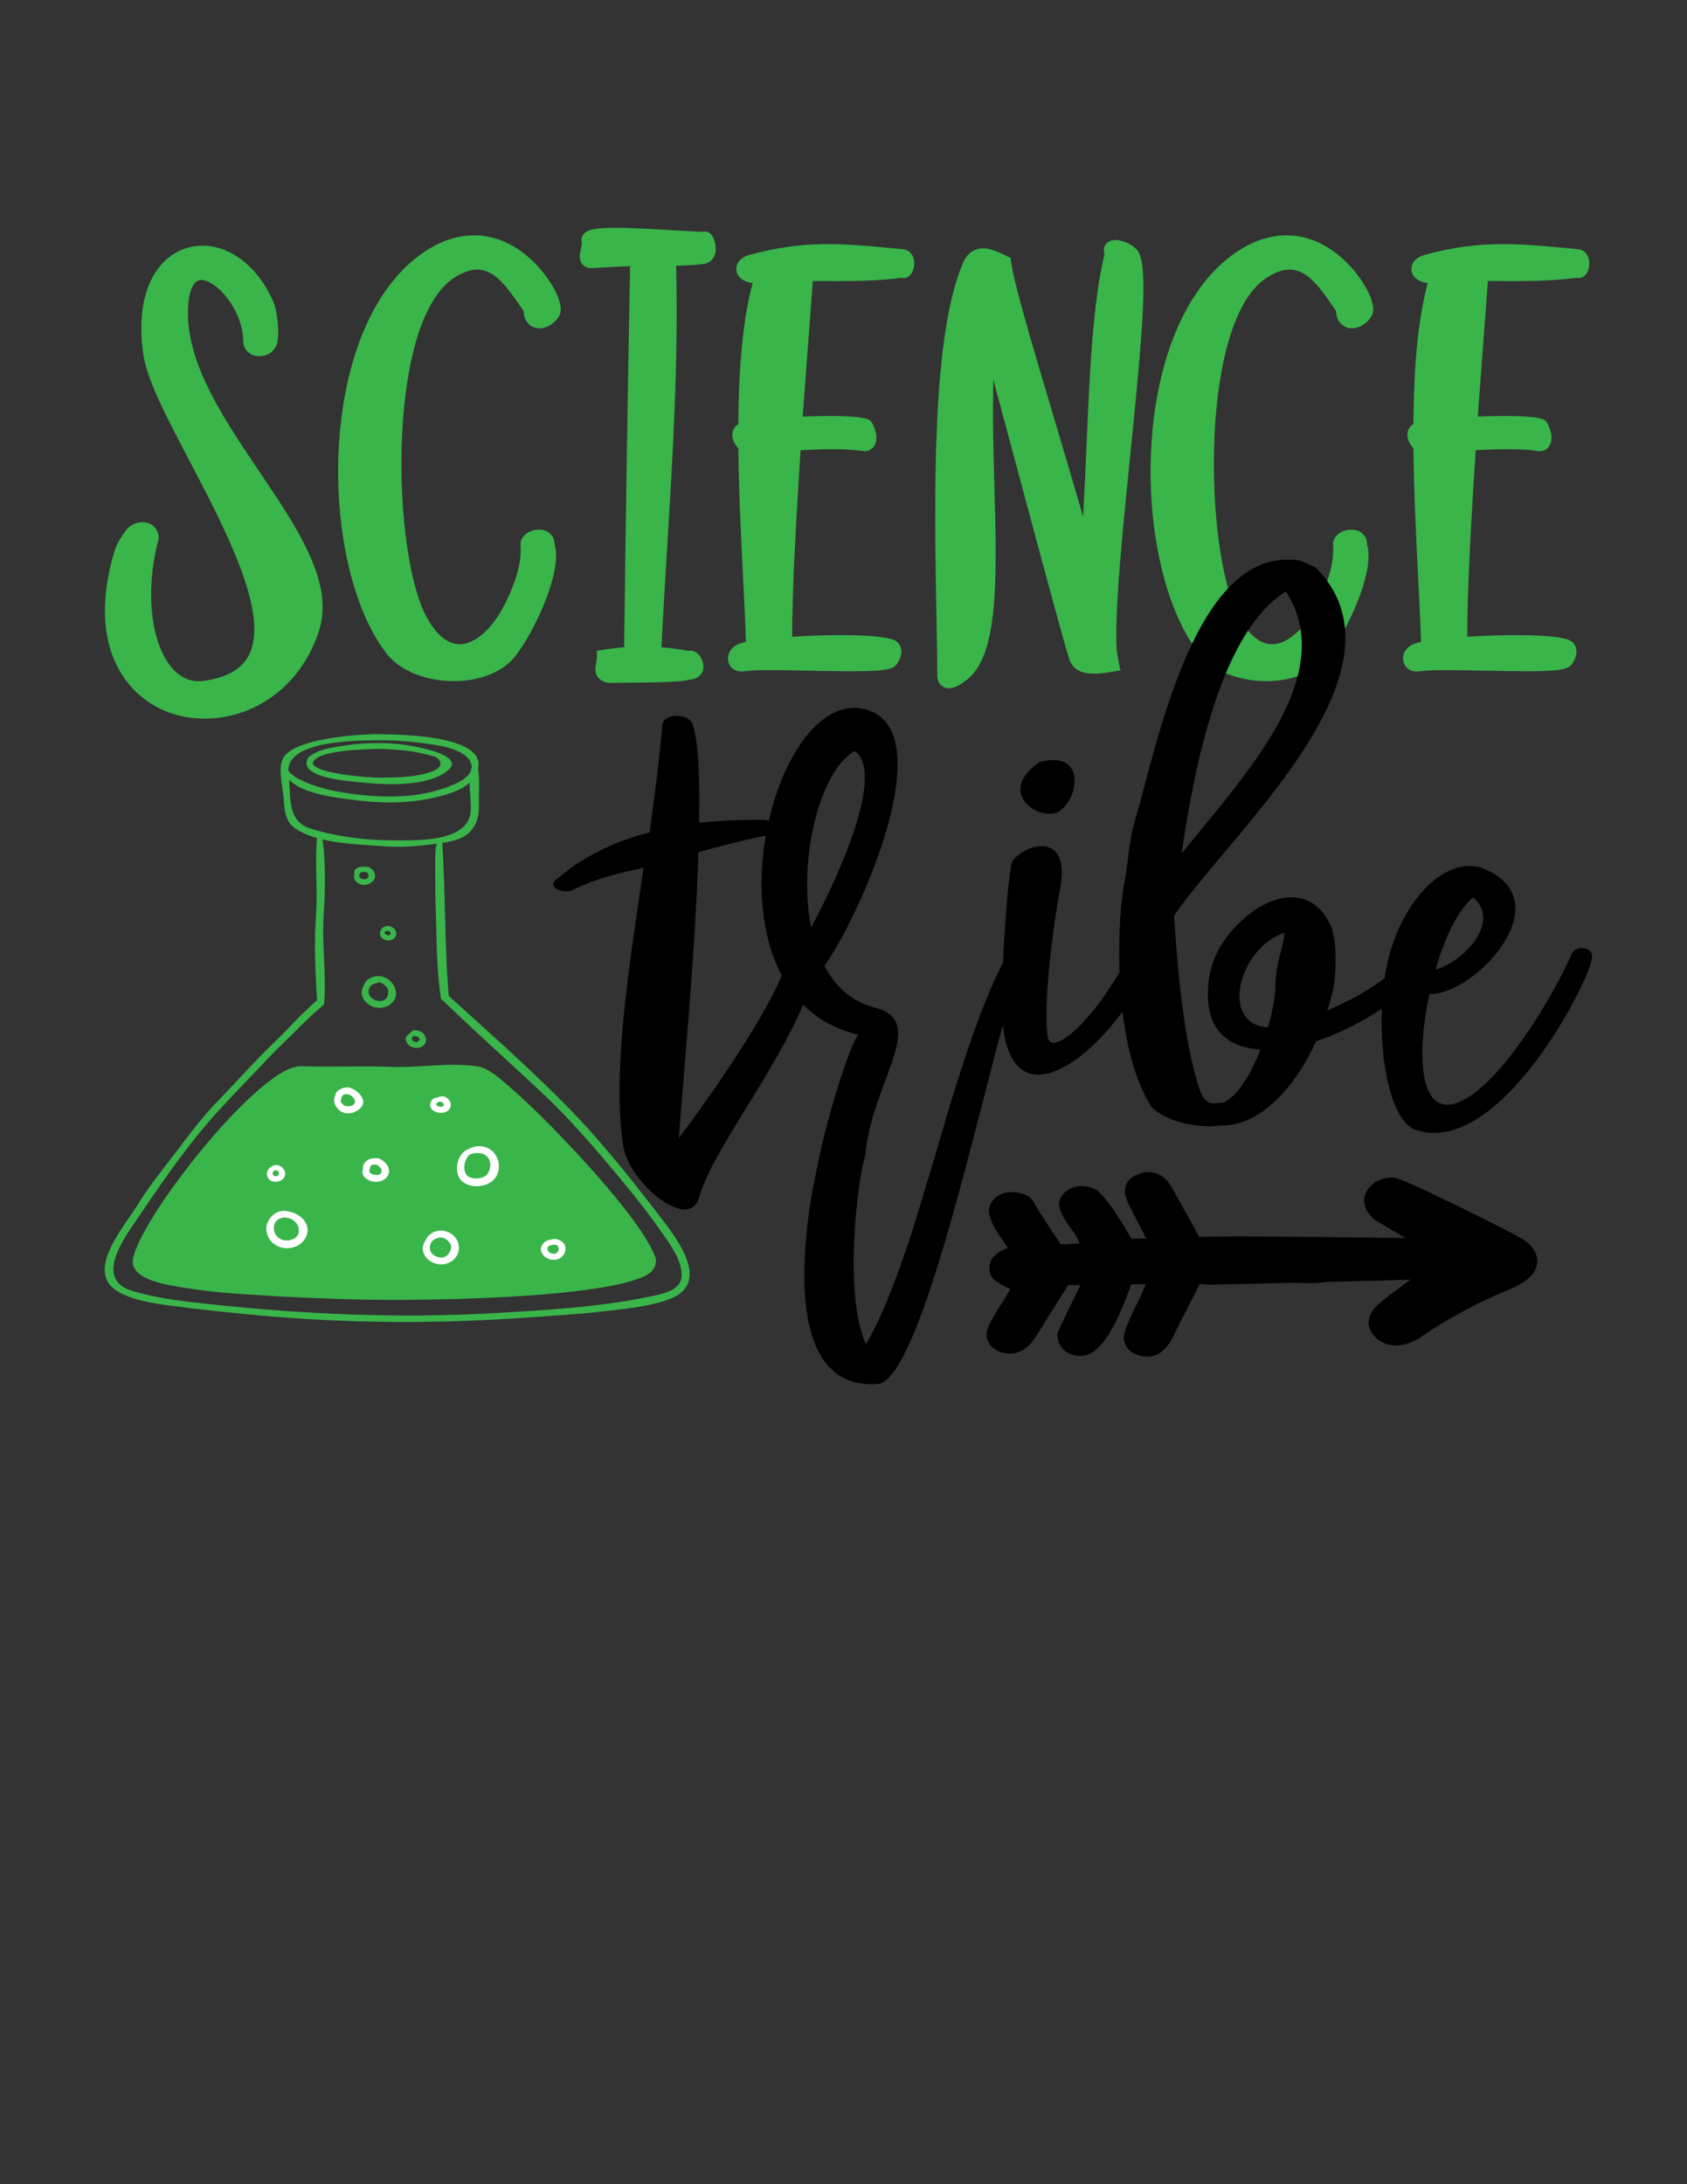 <?xml version="1.0" encoding="iso-8859-1"?>
<!-- Generator: Adobe Illustrator 21.0.0, SVG Export Plug-In . SVG Version: 6.00 Build 0)  -->
<svg version="1.1" id="Layer_1" xmlns="http://www.w3.org/2000/svg" xmlns:xlink="http://www.w3.org/1999/xlink" x="0px" y="0px"
	 width="612px" height="792px" viewBox="0 0 612 792" enable-background="new 0 0 612 792" xml:space="preserve">
<rect x="0" y="0" width="612" height="792" fill="#333333" stroke="none"/>
<g>
	<path fill="#39B54A" d="M68.202,114.402c-0.17-9.385,2.243-11.844,3.288-12.463c1.538-0.91,3.578-0.117,5.028,0.708
		c5.656,3.222,11.713,12.434,11.713,21.014c0,2.721,1.886,4.895,4.695,5.403c2.759,0.49,6.209-0.75,7.457-4.084
		c1.248-3.269,0.144-12.381-1.163-15.427c-6.459-14.951-19.266-23.059-31.096-19.731c-10.048,2.828-19.561,14.488-16.129,38.742
		c1.304,9.117,8.478,22.788,16.789,38.619c12.99,24.743,29.157,55.539,21.5,70.396c-2.639,5.121-8.015,8.17-16.433,9.319
		c-4.328,0.596-8.13-0.939-11.314-4.552c-7.925-8.992-9.992-28.22-5.031-46.76l0.13-0.489l-0.053-0.503
		c-0.245-2.317-1.57-4.089-3.631-4.858c-2.453-0.912-5.52-0.21-7.63,1.761l-0.29,0.319c-1.245,1.601-3.804,5.39-4.554,8.194
		c-10.468,35.206,4.951,53.703,21.335,58.848c3.663,1.149,7.539,1.729,11.476,1.729c16.629,0,34.326-10.335,41.383-31.676
		c5.73-17.425-7.526-37.079-21.564-57.885C81.544,152.393,68.546,133.125,68.202,114.402z"/>
	<path fill="#39B54A" d="M154.763,90.789c-14.82,9.431-25.424,28.524-29.854,53.764c-6.012,34.238,0.386,73.054,15.206,92.283
		c4.416,5.775,12.74,9.542,22.267,10.077c0.764,0.043,1.524,0.064,2.277,0.064c8.635,0,16.39-2.791,21.059-7.654
		c6.087-6.355,18.792-31.218,15.475-41.868c0.027-1.875-0.774-3.469-2.259-4.445c-2.33-1.53-5.464-1.024-7.396,0.096
		c-1.804,1.046-2.812,2.748-2.692,4.616c0.74,8.444-4.227,18.385-5.847,21.625c-4.507,8.795-10.737,14.259-16.262,14.259
		c-5.73-0.003-9.886-5.77-12.365-10.612c-12.301-24.017-14.006-106.818,10.572-122.397c10.718-6.842,16.353-0.378,23.144,9.484
		c0.641,0.931,1.256,1.825,1.852,2.644c0.133,4.448,3.054,5.749,4.004,6.055c3.027,0.976,6.76-0.748,8.853-4.1
		c2.45-3.924-2.716-13.288-9.08-19.574C182.289,83.811,168.088,82.234,154.763,90.789z"/>
	<path fill="#39B54A" d="M256.439,84.035c-0.551-0.146-1.107-0.122-1.609,0.043c-2.636-0.117-5.858-0.311-9.33-0.521
		c-25.31-1.538-31.628-1.285-33.786,1.325c-0.694,0.841-0.942,1.923-0.676,2.966c0.122,0.489-0.128,1.628-0.311,2.461
		c-0.386,1.742-0.865,3.913,0.588,5.565c0.62,0.705,1.836,1.514,3.831,1.322l0.729-0.043c4.464-0.269,8.731-0.524,12.698-0.615
		c-0.92,49.585-1.623,94.842-2.15,138.173c-2.463,0.197-4.927,0.492-7.582,0.904l-2.304,0.359v2.333
		c0,0.676-0.133,1.391-0.261,2.086c-0.277,1.503-0.62,3.373,0.535,5.039c0.785,1.133,2.038,1.838,3.833,2.158l0.245,0.045
		l0.253-0.003c22.155-0.165,26.002-0.474,29.165-1.224c2.392-0.114,4.134-1.359,4.701-3.379c0.713-2.538-0.777-5.438-2.61-6.555
		c-0.886-0.54-1.868-0.689-2.761-0.479c-3.32-0.617-6.515-1.04-9.683-1.282c0.623-12.37,1.365-24.546,2.083-36.342
		c2.091-34.312,4.068-66.763,3.248-102.057c4.134-0.053,7.209-0.223,9.165-0.505c2.828-0.09,4.794-1.873,5.156-4.698
		C259.884,88.94,259.065,84.718,256.439,84.035z"/>
	<path fill="#39B54A" d="M327.559,90.377l-3.195-0.306c-18.819-1.793-32.421-3.091-52.256,2.296
		c-3.772,1.011-5.063,3.384-5.015,5.27c0.024,0.897,0.466,3.895,5.158,4.89l0.564,0.059c0.077,0,0.152,0,0.229-0.003
		c-3.389,12.676-5.089,29.492-5.182,51.181c-1.096,0.649-1.838,1.647-2.099,2.87c-0.505,2.368,0.926,4.674,2.104,6.023
		c0.141,16.042,0.958,32.112,1.679,46.332c0.442,8.657,0.859,16.885,1.048,23.783c-0.75,0.149-1.407,0.301-1.937,0.503
		c-3.677,1.144-5.017,4.198-4.443,6.624c0.521,2.195,2.439,3.607,4.746,3.607c0.311,0,0.633-0.027,0.958-0.08
		c3.772-0.633,13.969-0.423,23.815-0.231c22.602,0.466,29.018,0.269,31.155-1.854c0.612-0.575,2.591-3.461,1.995-6.19
		c-0.338-1.543-1.429-2.724-3.001-3.248c-6.278-2.083-24.249-1.796-36.486-1.024c-0.128-16.385,1.609-45.629,3.043-67.63
		c8.018-0.423,16.563-0.644,22.285,0.274c1.921,0.33,3.575-0.404,4.491-1.913c1.548-2.546,0.319-6.738-1.269-8.843
		c-0.575-0.641-2.277-2.559-24.751-1.724l3.674-49.143l3.129,0.008c9.979,0.048,19.428,0.09,28.949-1.16
		c0.857,0.21,1.766,0.067,2.551-0.439c1.934-1.237,2.527-4.336,1.969-6.494C330.946,91.808,329.416,90.488,327.559,90.377z"/>
	<path fill="#39B54A" d="M402.071,87.719c-1.189,0.79-2.075,2.352-1.386,4.525c-4.241,17.233-5.353,42.597-6.528,69.423
		c-0.37,8.444-0.748,17.068-1.229,25.712c-3.32-11.522-6.917-23.575-10.428-35.355c-7.608-25.507-14.794-49.601-15.674-56.999
		l-0.176-1.476l-1.75-0.854c-3.195-1.562-7.167-3.512-10.809-2.224c-1.953,0.689-3.477,2.173-4.546,4.461
		c-11.743,26.326-10.596,87.22-9.838,127.515c0.162,8.665,0.303,16.148,0.303,22.288c0,3.203,1.881,4.264,2.69,4.57
		c0.479,0.184,0.976,0.263,1.484,0.263c3.887,0,8.337-4.695,8.335-4.695c9.84-10.354,9.085-37.624,8.207-69.202
		c-0.354-12.719-0.716-25.73-0.349-37.885c2.424,8.992,5.028,18.696,7.638,28.423c9.324,34.746,18.133,67.566,19.949,73.014
		c2.256,6.334,10.021,5.185,14.182,4.565l4.397-0.689l-0.335-1.051l-1.069-5.978c-0.881-14.209,2.064-43.216,4.911-71.272
		c4.847-47.763,6.547-69.21,2.463-74.158C410.411,88.145,404.902,85.852,402.071,87.719z"/>
	<path fill="#39B54A" d="M449.499,90.789c-14.82,9.431-25.422,28.521-29.854,53.759c-6.01,34.241,0.386,73.057,15.206,92.288
		c4.416,5.775,12.74,9.542,22.267,10.077c0.763,0.043,1.524,0.064,2.277,0.064c8.635,0,16.39-2.791,21.059-7.654
		c6.087-6.355,18.792-31.218,15.475-41.868c0.027-1.875-0.774-3.469-2.259-4.445c-2.33-1.53-5.464-1.024-7.396,0.096
		c-1.804,1.046-2.812,2.748-2.692,4.616c0.74,8.444-4.227,18.385-5.847,21.625c-4.507,8.795-10.737,14.259-16.262,14.259
		c-5.73-0.003-9.886-5.77-12.365-10.612c-12.301-24.017-14.006-106.818,10.572-122.397c10.716-6.842,16.35-0.378,23.145,9.484
		c0.641,0.931,1.256,1.825,1.852,2.644c0.133,4.448,3.054,5.749,4.004,6.055c3.033,0.976,6.76-0.748,8.853-4.1
		c2.45-3.924-2.716-13.288-9.08-19.574C477.025,83.811,462.827,82.234,449.499,90.789z"/>
	<path fill="#39B54A" d="M576.37,93.814c-0.521-2.006-2.051-3.325-3.908-3.437l-3.195-0.306
		c-18.819-1.793-32.421-3.091-52.256,2.296c-3.772,1.011-5.063,3.384-5.015,5.27c0.024,0.897,0.466,3.895,5.158,4.89l0.564,0.059
		c0.077,0,0.152,0,0.229-0.003c-3.389,12.676-5.089,29.492-5.182,51.181c-1.096,0.649-1.838,1.647-2.099,2.87
		c-0.505,2.368,0.926,4.674,2.104,6.023c0.141,16.042,0.958,32.112,1.679,46.332c0.442,8.657,0.859,16.885,1.048,23.783
		c-0.75,0.149-1.407,0.301-1.937,0.503c-3.677,1.144-5.017,4.198-4.443,6.624c0.521,2.195,2.439,3.607,4.746,3.607
		c0.311,0,0.633-0.027,0.958-0.08c3.77-0.633,13.966-0.423,23.815-0.231c22.602,0.466,29.018,0.269,31.155-1.854
		c0.612-0.575,2.591-3.461,1.995-6.19c-0.338-1.543-1.429-2.724-3.001-3.248c-6.278-2.083-24.248-1.796-36.486-1.024
		c-0.128-16.385,1.609-45.629,3.043-67.63c8.021-0.423,16.56-0.644,22.285,0.274c1.923,0.33,3.575-0.404,4.491-1.913
		c1.548-2.546,0.319-6.738-1.269-8.843c-0.575-0.641-2.277-2.559-24.751-1.724l3.674-49.143l3.128,0.008
		c9.984,0.048,19.428,0.09,28.949-1.16c0.854,0.21,1.764,0.067,2.551-0.439C576.336,99.071,576.929,95.971,576.37,93.814z"/>
</g>
<g>
	<path d="M381.478,295.093c8.723-0.536,14.993-23.839-4.361-18.75C362.94,285.985,373.572,295.628,381.478,295.093z"/>
	<path d="M570.106,345.985c-5.18,12.589-26.987,50.624-43.07,54.374c-12.268,2.679-13.085-19.017-8.451-39.91
		c16.084,0.536,47.978-33.214,20.173-45.267c-14.116-6.135-32.552,12.435-36.475,39.571c-5.894,4.555-13.645,8.591-20.766,11.589
		c1.091-3.214,1.908-6.161,2.453-9.375c0.273-2.143,0.546-5.357,0.546-8.839c0-5.089-0.546-10.714-2.454-13.928
		c-3.543-6.429-8.45-8.839-13.63-8.839c-12.267,0-25.896,13.928-28.896,25.178c-1.09,3.75-1.362,7.232-1.362,10.179
		c0,11.518,5.997,19.017,19.082,19.821c-3.544,9.375-8.724,17.411-13.63,19.286c-1.091,0-2.182,0.268-3.271,0.268
		c-3.271,0-4.635-3.214-5.725-6.696c-1.908-7.232-5.997-19.285-8.724-61.338c16.901-24.642,62.152-65.892,62.152-100.712
		c0-9.107-2.998-17.678-10.631-25.446c-1.908-1.071-3.816-1.875-5.997-2.678c-1.636-0.268-2.999-0.268-4.635-0.268
		c-34.619,0-47.704,70.178-55.064,94.552c-2.181,6.964-2.453,15.535-3.816,22.5c-1.363,7.232-1.908,16.339-1.908,25.982
		c0,2.157,0.04,4.346,0.118,6.549c-12.412,21.141-25.242,30.001-26.012,23.45c-1.908-11.786,2.181-41.785,4.362-53.035
		c5.179-25.981-19.082-14.196-17.72-8.303c-1.204,6.251-2.298,21.452-2.874,34.314c-7.868,15.399-14.484,35.951-20.838,57.024
		c-4.089,14.196-8.45,28.66-12.54,41.785c-5.179,15.535-10.358,29.464-16.355,39.643c-8.451-18.75-2.726-61.07-0.272-68.303
		c2.453-27.321,23.443-48.749,3.271-53.838c-8.451-2.143-14.176-7.768-17.992-15c14.721-21.696,41.162-83.838,16.084-92.677
		c-16-5.52-30.569,14.718-36.344,39.989c-0.551-0.18-1.158-0.307-1.815-0.347c-7.633,0-15.538,0.268-23.443,1.071
		c0.272-16.339-0.273-29.731-2.454-35.892c-1.363-3.75-10.631-4.018-10.904,0.536c-1.09,12.321-2.726,25.446-4.634,38.839
		c-12.267,3.214-23.989,8.571-33.529,16.875c-4.634,3.214,3.271,5.893,6.27,3.75c8.178-4.018,16.628-5.893,25.079-7.768
		c-5.452,36.963-11.449,74.463-7.36,100.98c2.181,13.393,23.989,31.339,27.533,18.482c4.554-16.335,26.981-44.442,37.741-69.807
		c5.154,5.142,11.759,8.972,20.045,10.879c-1.908,1.875-7.36,16.607-12.268,35.893c-1.635,6.428-2.999,13.393-4.361,20.356
		c-1.908,10.446-2.999,21.16-2.999,31.071c0,22.768,6.542,40.713,26.442,39.374c8.996-0.536,19.899-33.749,29.44-68.838
		c6.169-22.394,11.798-45.522,16.145-61.414c3.307,30.921,27.045,17.331,43.396-4.797c1.631,13.531,5.014,26.369,10.782,34.872
		c4.907,4.554,13.63,6.696,20.99,6.696c1.363,0,2.727-0.268,4.089-0.268c14.721,0,26.987-14.464,34.348-30.536
		c7.934-2.684,16.485-6.833,23.854-11.804c-0.798,20.34,3.833,41.217,12.396,43.946c29.985,9.911,62.152-52.499,63.788-61.874
		C578.557,342.771,571.47,342.771,570.106,345.985z M534.396,325.36c9.814,8.304-1.907,22.5-13.63,26.25
		C524.037,340.092,528.944,329.914,534.396,325.36z M466.524,214.469c4.089,6.429,5.725,12.857,5.725,19.553
		c0,25.714-25.624,53.035-43.615,75.535C433.54,276.075,443.354,228.665,466.524,214.469z M310.061,272.325
		c11.177,8.036-5.725,45.267-15.811,64.017C289.343,311.432,297.521,279.289,310.061,272.325z M246.277,412.68
		c1.363-20.089,5.997-66.695,7.087-103.659c8.145-2.323,16.29-4.386,24.434-5.972c-3.01,17.377-1.822,36.355,5.809,50.675
		C275.848,372.182,253.684,402.976,246.277,412.68z M462.708,356.967c0,4.286-1.09,9.91-2.726,15.535
		c-7.088-0.268-10.358-5.357-10.358-11.25c0-8.839,6.542-19.821,16.355-23.036C465.979,341.967,462.708,349.467,462.708,356.967z"/>
</g>
<g>
	<g>
		<path fill="#39B54A" d="M129.897,283.608c9.354,0.977,24.284,1.94,32.134-3.872c8.485-6.281-14.063-9.616-17.007-9.899
			c-6.515-0.625-13.28-0.541-19.742,0.473c-4.079,0.639-9.599,1.182-12.788,3.909c-0.268,0.038-0.524,0.178-0.702,0.473
			c-0.06,0.103-0.072,0.19-0.126,0.292c-0.003,0.004-0.008,0.006-0.012,0.011c-0.018,0.021-0.011,0.054-0.026,0.078
			C108.169,281.945,126.242,283.225,129.897,283.608z M135.477,271.604c3.819-0.189,7.718,0.191,11.51,0.555
			c2.446,0.235,4.831,0.728,7.205,1.283c0.63,0.158,1.262,0.317,1.894,0.478c4.136,0.577,5.44,4.224,0.547,5.869
			c-5.807,2.065-12.486,2.14-18.624,2.209c-2.746,0.03-23.913-1.231-24.545-5.322C114.615,271.966,132.391,271.756,135.477,271.604z
			"/>
	</g>
	<path fill="#39B54A" d="M238.966,440.531c-10.909-14.183-21.968-28.074-34.749-40.883c-13.177-13.221-27.356-25.773-41.214-38.342
		c-0.076-0.069-0.132-0.12-0.208-0.155c-0.794-9.324-1.078-18.682-1.305-28.022c-0.246-9.152-0.435-18.338-1.059-27.49
		c3.554-0.549,7.392-1.459,9.661-3.623c3.119-2.97,3.762-6.628,3.649-10.663c-0.113-4.138,0.397-8.568-0.321-12.689
		c2.93-12.243-29.398-12.38-36.337-12.449c-5.577-0.069-32.971,1.442-34.768,9.822c-0.057,0.069-0.132,0.12-0.151,0.206
		c-1.078,4.327,0.586,10.01,0.851,14.406c0.227,3.675,0.7,7.469,4.084,9.753c2.25,1.528,4.972,2.644,7.922,3.486
		c-0.908,9.032,0.302,18.269-0.341,27.37c-0.756,10.405-0.378,21,0.378,31.405c0,0.017-0.019,0.017-0.019,0.017
		c-0.832,0.567-3.63,3.28-3.857,3.623c-0.738,0.635-1.38,1.202-1.588,1.408c-2.325,2.352-4.613,4.722-6.9,7.109
		c-2.817,2.764-5.653,5.495-8.394,8.31c-5.407,5.58-10.625,11.298-16.013,16.896c-5.123,5.323-9.585,11.35-14.028,17.171
		c-4.972,6.542-10.266,12.964-14.5,19.952c-4.329,7.109-19.246,23.936-7.09,31.096c5.917,3.469,13.328,4.413,20.153,5.306
		c9.774,1.305,19.549,2.318,29.361,3.245c34.332,3.262,68.155,3.297,102.563,0.704c8.035-0.601,16.108-1.03,24.105-1.992
		c7.827-0.944,16.769-1.666,24.105-4.482C258.476,465.102,245.072,448.447,238.966,440.531z M137.007,268.43
		c5.35-0.069,10.871,0.309,16.164,1.013c5.104,0.687,14.444,1.734,17.261,6.353c0.548,0.893,0.737,1.717,0.699,2.507
		c-0.189,0.532-0.359,1.082-0.473,1.631c-2.117,4.018-10.852,6.37-14.085,7.194c-6.106,1.562-12.364,1.854-18.679,1.631
		c-5.898-0.223-11.702-0.996-17.469-2.146c-2.836-0.567-13.291-3.331-15.824-7.16C104.471,268.568,128.746,268.516,137.007,268.43z
		 M112.676,300.454c-8.243-2.593-7.241-10.663-7.789-17.806c0.151,0.154,0.284,0.326,0.454,0.481
		c5.067,4.808,16.24,6.061,23.027,6.937c9.736,1.253,19.227,1.391,28.793-0.756c4.726-1.065,9.869-2.455,13.177-5.529
		c0.019,3.52,0.662,7.229,0.435,10.302c-0.87,11.676-20.361,10.663-29.625,10.611C131.884,304.643,121.429,303.201,112.676,300.454z
		 M234.768,470.339c-17.998,3.692-36.923,4.722-55.299,5.786c-34.559,1.992-68.627,0.481-103.036-3.194
		c-9.472-1.013-19.057-2.078-28.169-4.739c-14.52-4.241-3.119-19.386,1.663-26.426c9.283-13.702,18.774-27.628,30.23-39.973
		c4.707-5.082,9.49-10.096,14.311-15.093c0.7-0.67,1.361-1.408,1.985-2.095c0.416-0.429,0.794-0.859,1.21-1.271
		c3.195-3.297,6.542-6.473,9.812-9.684c0.189-0.206,0.643-0.652,1.191-1.236c1.909-1.889,3.838-3.778,5.861-5.563
		c0.624-0.532,1.682-1.236,2.231-2.06c0.435-0.103,0.794-0.412,0.832-0.962c0.889-10.766-0.926-21.601-0.17-32.418
		c0.624-8.929,0.737-18.098-0.378-27.009c7.336,1.717,15.767,1.957,22.252,2.473c5.634,0.446,11.514,0.034,17.091-0.687
		c0.662-0.086,1.399-0.172,2.155-0.275c-1.04,1.356-0.586,11.487-0.624,12.723c-0.114,5.374,0.189,10.8,0.302,16.175
		c0.189,8.929,0.416,18.218,1.702,27.078c0.075,0.515,0.416,0.841,0.87,0.962v0.017c0.057,0.069,0.113,0.137,0.189,0.206
		c11.419,11.006,23.292,21.635,34.919,32.487c10.89,10.165,20.229,21.086,29.606,32.401c5.539,6.662,10.871,13.479,15.729,20.57
		c2.817,4.087,5.747,8.414,6.05,13.342C247.643,468.176,239.986,469.275,234.768,470.339z"/>
	<path fill="#39B54A" d="M237.926,456.517c0-0.069-0.019-0.154-0.019-0.24c0-0.017-0.019-0.017-0.019-0.034
		c-5.35-15.101-37.254-47.511-45.052-54.863c-12.807-12.075-16.146-14.294-20.324-14.809c-10.663-1.357-20.188,0.684-30.958,0.269
		c-10.338-0.398-21.89,0.122-32.37-0.222c-15.858-0.52-63.854,62.115-60.92,72.132c1.327,4.53,8.715,6.336,12.742,7.143
		c8.205,1.666,16.731,2.644,25.107,3.228c15.37,1.099,30.835,1.82,46.205,2.129c16.694,0.361,80.368,0.042,100.408-8.001
		C236.834,461.599,238.19,459.264,237.926,456.517z"/>
	<g>
		<path fill="#FFFFFF" d="M103.012,439.064c-2.17-0.043-4.216,1.316-5.258,2.97c-0.048,0.075-0.076,0.151-0.119,0.226
			c-1.901,2.615-1.079,6.576,1.652,8.709c4.078,3.187,10.366,1.541,11.984-3.081C112.959,443.065,107.849,439.16,103.012,439.064z
			 M101.745,449.274c-2.153-1.092-2.787-3.486-2.161-5.533c0.644-1.222,1.776-2.188,3.36-2.248c3.032-0.113,5.484,2.039,5.492,4.759
			C108.448,449.358,104.319,450.579,101.745,449.274z"/>
		<path fill="#FFFFFF" d="M177.349,416.473c-2.263-1.267-4.982-1.074-7.101,0.044c-3.917,1.275-5.437,6.709-3.888,10.079
			c1.979,4.306,8.965,4.503,12.391,1.529C182.349,424.999,181.438,418.762,177.349,416.473z M176.538,426.011
			c-1.516,1.667-5.993,1.83-7.321-0.072c-1.383-1.982-0.802-5.271,1.005-7.19c1.741-0.85,3.93-0.981,5.607-0.045
			C178.433,420.156,178.342,424.03,176.538,426.011z"/>
		<path fill="#FFFFFF" d="M140.509,422.54c-0.642-0.935-2.314-2.546-3.644-2.564c-1.738-0.027-3.332,0.111-4.451,1.494
			c-0.669,0.827-0.855,1.64-0.744,2.467c-0.362,1.106-0.253,2.112,0.747,3.082c2.25,2.176,6.576,2.062,8.231-0.633
			C141.384,425.189,141.291,423.682,140.509,422.54z M138.332,425.082c-0.46,1.416-2.628,1.039-3.632,0.532
			c-0.822-0.416-0.73-0.868-0.606-1.604c0.075-0.435,0.243-1.033,0.545-1.473c0.532-0.295,1.165-0.261,1.808-0.242
			c0.497,0.016,1.121,0.791,1.435,1.076C138.461,423.894,138.558,424.389,138.332,425.082z"/>
		<path fill="#FFFFFF" d="M102.176,423.15c-1.319-1.016-2.936-0.905-3.846,0.055c-1.515,0.67-1.897,2.676-1.076,3.956
			c1.112,1.729,3.665,1.714,5.192,0.54C103.991,426.518,103.591,424.238,102.176,423.15z M100.88,426.207
			c-0.465,0.478-1.213,0.361-1.69-0.019c-0.383-0.303-0.345-0.802-0.159-1.262c0.461-0.437,0.848-0.798,1.571-0.439
			C101.284,424.827,101.367,425.706,100.88,426.207z"/>
		<path fill="#FFFFFF" d="M161.854,446.508c-3.221-1.012-6.359,0.661-7.46,3.205c-1.081,1.543-1.405,3.527-0.45,5.29
			c2.012,3.706,7.519,4.736,10.716,1.636C168.044,453.358,166.554,447.986,161.854,446.508z M162.812,454.54
			c-1.412,2.223-4.885,1.643-6.277-0.214c-0.97-1.294-0.703-2.952,0.19-4.245c0.646-0.615,1.449-1.079,2.563-1.309
			c1.652-0.341,3.192,0.869,3.967,2.074C164.071,452.113,163.548,453.379,162.812,454.54z"/>
		<path fill="#FFFFFF" d="M204.341,450.675c-1.345-1.464-3.208-1.727-4.806-1.099c-1.512-0.046-3.15,1.694-3.295,2.945
			c-0.295,2.578,2.392,4.467,5.078,4.283C204.39,456.591,206.383,452.894,204.341,450.675z M201.043,454.641
			c-1.133,0.078-2.407-0.658-2.439-1.744c-0.011-0.38,0.172-0.749,0.429-1.076c0.685-0.266,1.374-0.505,2.13-0.496
			C203.297,451.344,203.053,454.497,201.043,454.641z"/>
		<path fill="#FFFFFF" d="M163.381,399.701c-0.29-0.803-1.242-1.859-2.173-2.085c-1.05-0.255-1.801-0.024-2.574,0.414
			c-1.342-0.125-2.356,0.855-2.549,2.356c-0.286,2.229,2.313,3.255,4.353,3.123C162.575,403.371,164.07,401.595,163.381,399.701z
			 M160.471,401.218c-0.61,0.184-1.455,0.078-1.939-0.309c-0.686-0.55,0.094-1.224,0.745-1.403c0.594-0.034,1.159,0.031,1.531,0.548
			C161.13,400.502,161.115,401.023,160.471,401.218z"/>
		<path fill="#FFFFFF" d="M127.172,394.486c-1.6-0.571-3.487,0.168-4.68,1.092c-0.589,0.455-0.807,1.05-0.818,1.674
			c-0.892,1.415-0.465,3.309,0.926,4.855c2.32,2.581,6.319,1.784,8.368-0.549C133.378,398.812,129.852,395.442,127.172,394.486z
			 M128.727,399.787c-0.334,1.471-2.735,1.612-3.831,1.042c-0.715-0.372-1.197-1.009-1.361-1.678c0.04-0.058,0.104-0.098,0.12-0.169
			c0.264-1.285,0.397-2.275,2.181-2.244C127.277,396.761,129.039,398.42,128.727,399.787z"/>
	</g>
	<path fill="#39B54A" d="M153.916,375.161c-0.533-0.791-1.974-1.57-3.005-1.605c-1.147-0.037-1.747,0.479-2.358,1.257
		c-1.06,0.639-1.71,1.629-1.118,2.978c0.775,1.761,3.05,2.664,4.986,1.988C154.664,378.996,155.115,376.94,153.916,375.161z
		 M151.263,377.812c-0.664,0.214-1.402-0.301-1.722-0.777c-0.358-0.53,0.043-1.007,0.525-1.364c0.556-0.044,1.021,0.072,1.661,0.455
		C152.696,376.706,152.041,377.563,151.263,377.812z"/>
	<path fill="#39B54A" d="M139.464,354.365c-1.935-0.799-4.063-0.451-5.772,0.639c-0.934,0.593-1.378,1.281-1.573,2.058
		c-1.001,1.456-1.239,3.446-0.358,5.004c2.019,3.567,7.145,4.653,10.372,1.643C145.302,360.755,143.151,355.887,139.464,354.365z
		 M140.574,361.239c-0.95,2.654-4.885,1.914-6.213,0.101c-1.543-2.105-0.266-4.589,2.42-4.874c0.231-0.025,0.326-0.15,0.368-0.295
		c1.167-0.093,2.258,0.837,2.959,1.527C141.046,358.622,140.965,360.149,140.574,361.239z"/>
	<path fill="#39B54A" d="M142.305,336.21c-1.388-0.874-3.606-0.465-4.023,1.04c-0.668,0.77-0.649,1.898,0.208,2.797
		c1.155,1.218,3.649,1.34,4.722-0.009C144.255,338.724,143.688,337.081,142.305,336.21z M141.691,338.685
		c-0.236,0.891-2.506,0.285-2.107-0.749c0.393-0.307,0.746-0.491,1.367-0.344C141.506,337.723,141.825,338.186,141.691,338.685z"/>
	<path fill="#39B54A" d="M135.199,315.425c-0.846-1.021-1.93-1.159-3.26-1.161c-1.21,0.001-2.34,0.19-3.091,1.107
		c-0.435,0.531-0.435,1.124-0.261,1.691c-0.387,0.951-0.128,2.095,0.947,2.921c2.036,1.565,5.061,0.902,6.253-1.174
		C136.413,317.717,135.969,316.354,135.199,315.425z M133.611,317.953c-0.869,1.537-3.033,0.842-3.319-0.275
		c-0.007-0.253,0.018-0.48,0.072-0.683c0.102-0.218,0.288-0.436,0.57-0.65c0.165-0.066,0.344-0.121,0.602-0.128
		c0.423-0.01,0.893-0.006,1.314,0.059C133.544,316.381,133.897,317.445,133.611,317.953z"/>
</g>
<path d="M553.483,450.051c-2.097-1.483-10.192-5.676-24.283-12.574c-14.095-6.901-21.975-10.39-23.637-10.469
	c-3.454-0.165-6.345,0.973-8.671,3.418c-1.241,1.434-1.908,2.943-2.002,4.536c-0.151,2.546,1.115,5.003,3.802,7.366l11.157,6.601
	c-43.748-0.609-68.664-0.745-74.82-0.397c-0.633-1.163-1.273-2.322-1.851-3.527l-7.064-12.612c-2.238-4.821-5.323-7.273-9.259-7.361
	c-1.384-0.031-2.668,0.206-3.851,0.71c-3.218,1.165-4.861,3.293-4.93,6.382c-0.022,0.973,0.472,2.573,1.488,4.804l6.277,12.198
	l-5.43,0.012c-4.713-8.32-8.632-13.974-11.759-16.958c-1.675-1.363-3.684-2.068-6.022-2.12c-1.493-0.033-2.879,0.245-4.171,0.833
	c-2.585,1.268-4.008,3.091-4.273,5.471c-0.049,2.207,1.527,5.422,4.736,9.644c1.136,1.44,2.059,3.049,2.766,4.832
	c-2.453,0.211-4.746,0.338-6.873,0.378l-6.644-10.085c-0.621-0.809-1.623-2.466-3.003-4.97c-1.382-2.504-4.042-3.8-7.98-3.887
	c-1.17-0.026-2.292,0.127-3.363,0.456c-3.007,1.17-4.701,3.164-5.084,5.981c-0.061,2.737,1.77,6.62,5.491,11.65l1.39,2.15
	c-4.402,1.583-6.637,3.96-6.707,7.141c-0.047,2.118,0.741,3.75,2.368,4.888c1.623,1.142,3.387,2.087,5.285,2.836l-2.984,4.967
	c-3.744,5.572-5.637,9.329-5.681,11.269c-0.063,2.826,1.381,4.934,4.331,6.325c1.266,0.556,2.538,0.849,3.813,0.878
	c3.298,0.073,6.1-1.364,8.402-4.316c1.752-2.348,3.629-5.264,5.622-8.753l7.449-11.76l4.472-0.034
	c-5.24,10.572-8.03,16.431-8.375,17.568c-0.088,3.973,1.821,6.58,5.733,7.812c0.635,0.192,1.536,0.299,2.709,0.325
	c6.168,0.137,12.27-8.514,18.303-25.96l5.27-0.016l-1.519,3.676c-4.236,8.476-6.371,13.553-6.408,15.228
	c-0.075,3.356,1.737,5.65,5.436,6.878c0.738,0.282,1.693,0.435,2.866,0.461c4.362,0.097,7.834-2.916,10.42-9.042l8.835-17.333
	c0.695,0.092,1.403,0.172,2.17,0.209c1.609,0.077,12.004-0.123,31.155-0.6l6.14,0.115c2.424,0.054,4.482-0.104,6.249-0.43
	c8.878-0.23,19.096-0.501,30.676-0.816c-5.633,4.098-9.127,6.749-10.481,7.963c-2.963,2.308-4.515,4.736-4.665,7.282
	c-0.108,1.808,0.617,3.597,2.182,5.374c2.062,2.016,4.437,3.085,7.126,3.213c2.686,0.128,5.623-0.688,8.806-2.454
	c10.17-7.072,20.983-12.945,32.421-17.617c6.835-2.76,10.375-6.104,10.607-10.032C557.816,454.889,556.427,452.324,553.483,450.051z
	"/>
<g>
</g>
<g>
</g>
<g>
</g>
<g>
</g>
<g>
</g>
<g>
</g>
</svg>
